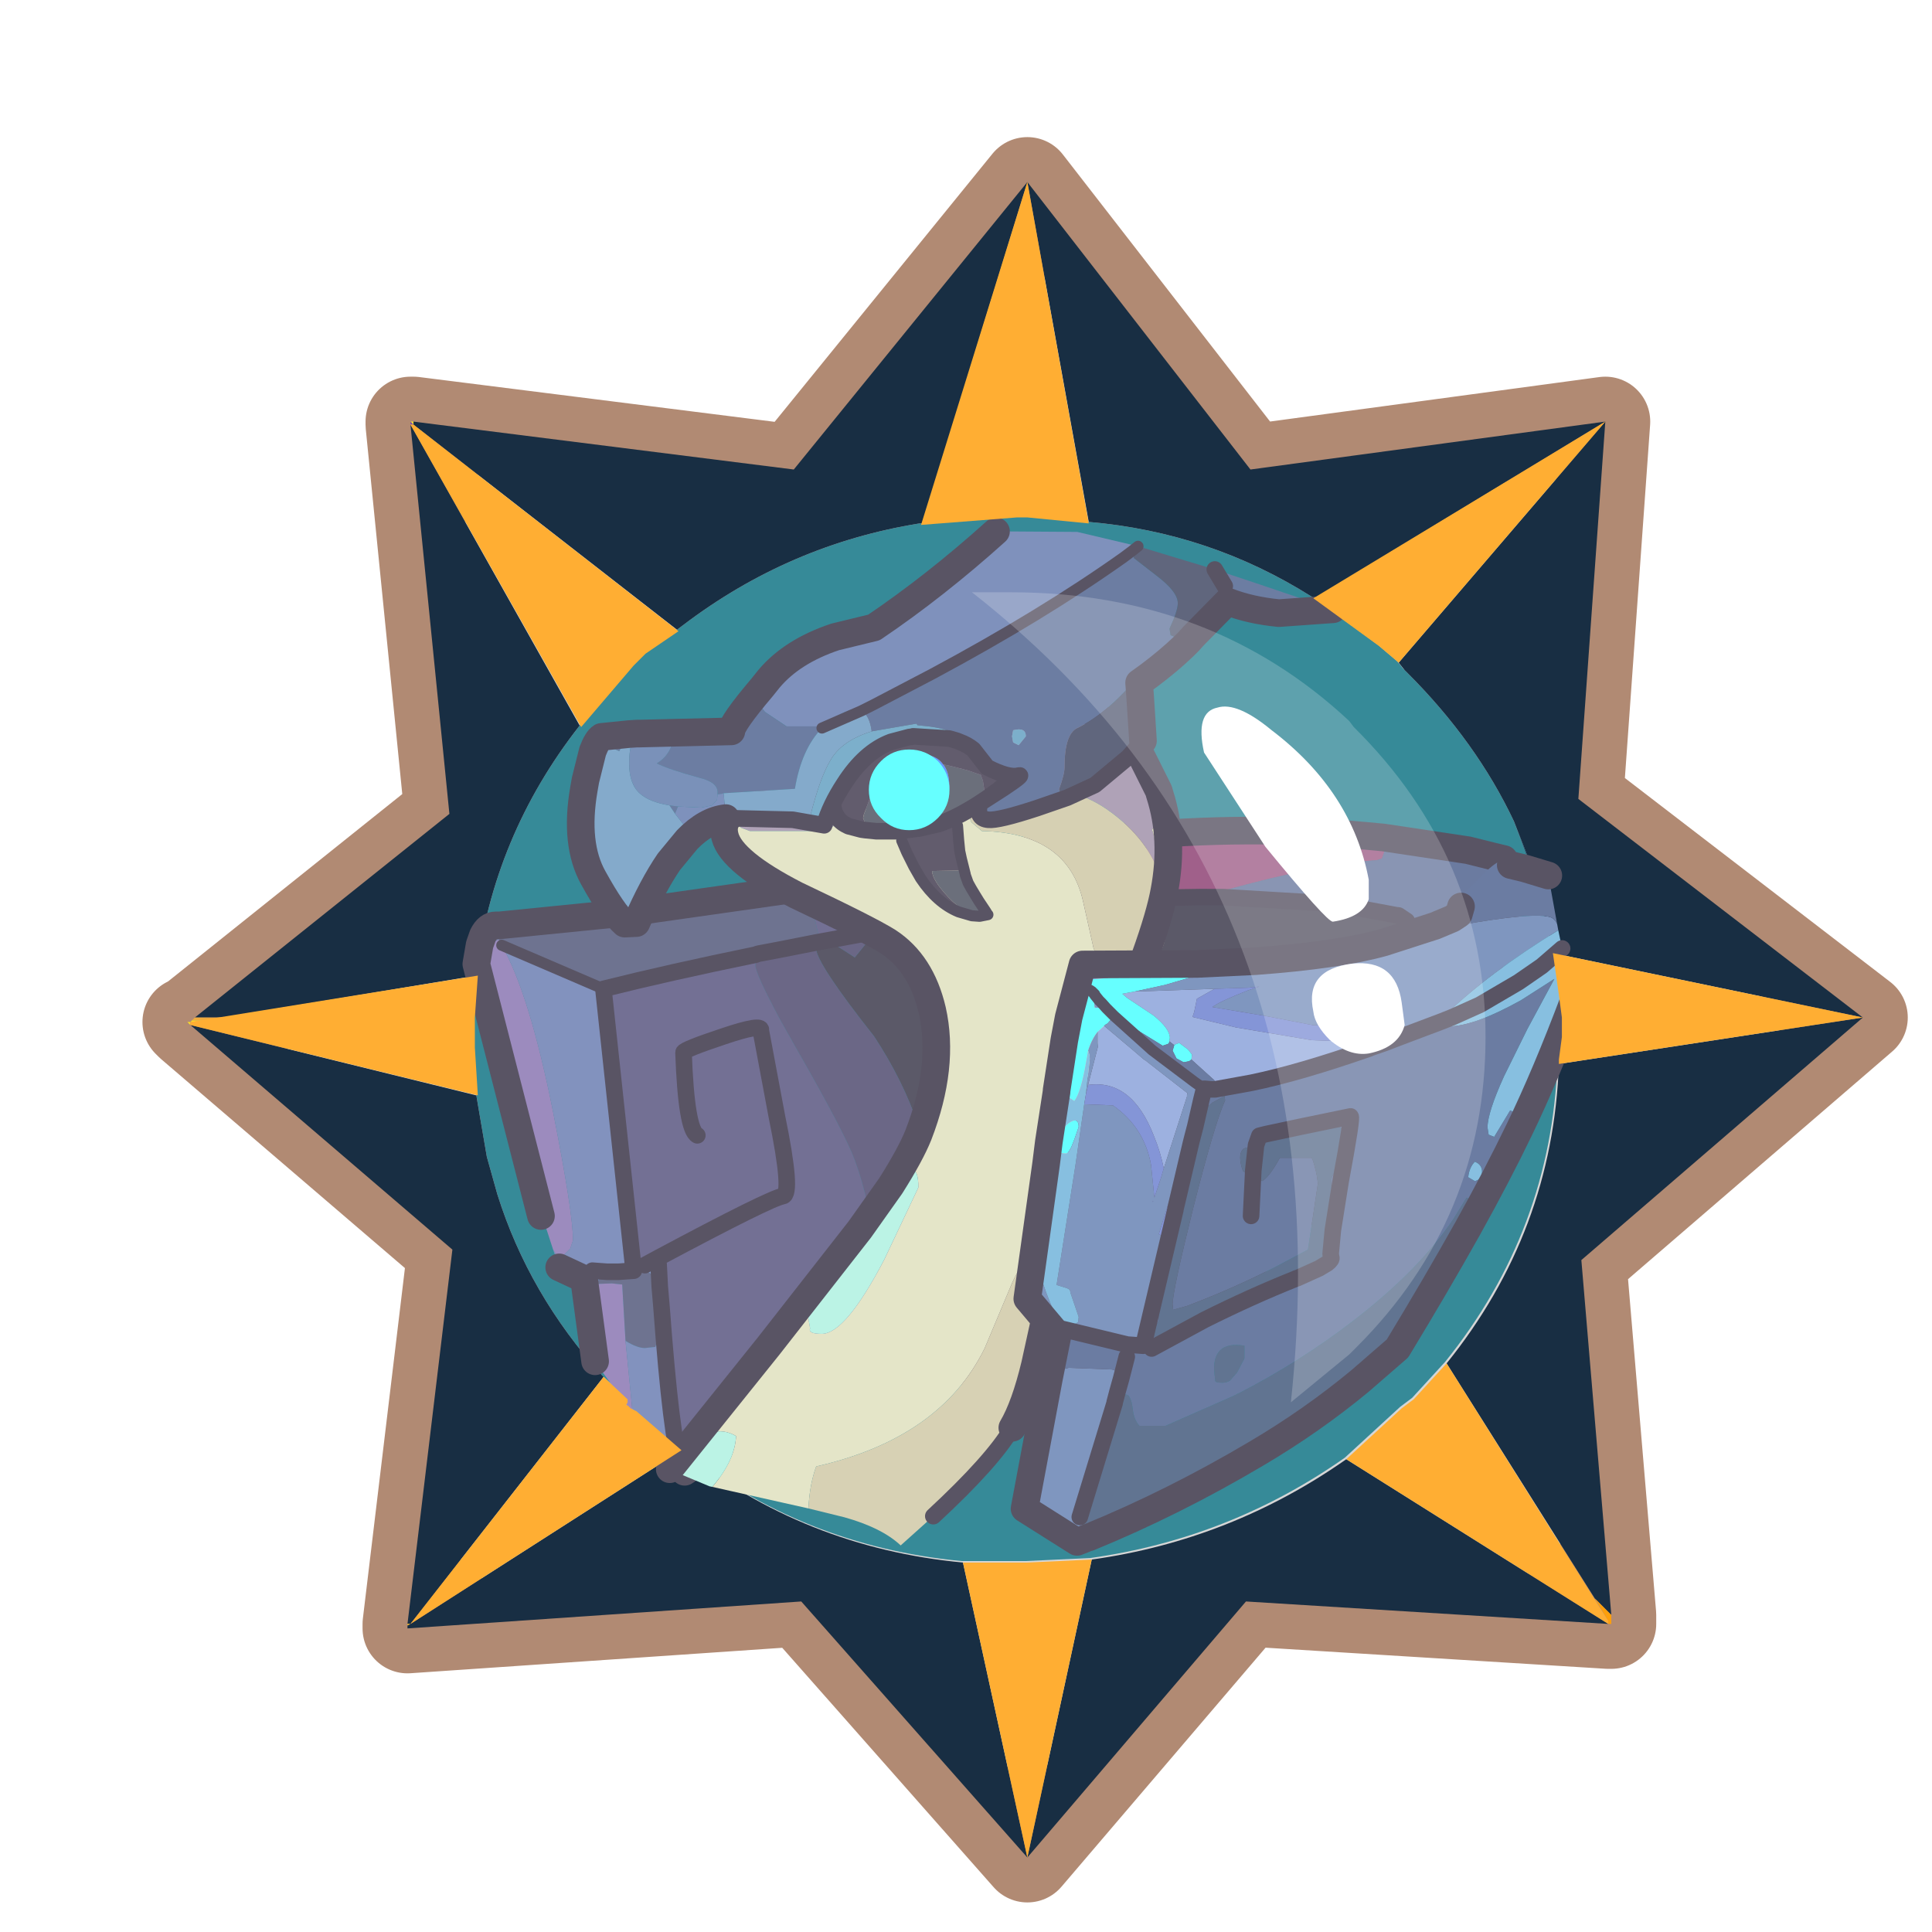 <?xml version="1.0" encoding="UTF-8" standalone="no"?>
<svg xmlns:ffdec="https://www.free-decompiler.com/flash" xmlns:xlink="http://www.w3.org/1999/xlink" ffdec:objectType="frame" height="30.0px" width="30.0px" xmlns="http://www.w3.org/2000/svg">
  <g transform="matrix(1.0, 0.0, 0.0, 1.0, 0.0, 0.0)">
    <use ffdec:characterId="1" height="30.0" transform="matrix(1.0, 0.0, 0.0, 1.0, 0.0, 0.0)" width="30.0" xlink:href="#shape0"/>
    <use ffdec:characterId="16" height="58.95" transform="matrix(0.465, 0.0, 0.0, 0.465, 2.212, 2.129)" width="58.95" xlink:href="#sprite0"/>
  </g>
  <defs>
    <g id="shape0" transform="matrix(1.0, 0.0, 0.0, 1.0, 0.0, 0.0)">
      <path d="M30.0 30.0 L0.0 30.0 0.0 0.0 30.0 0.0 30.0 30.0" fill="#33cc66" fill-opacity="0.0" fill-rule="evenodd" stroke="none"/>
    </g>
    <g id="sprite0" transform="matrix(1.0, 0.0, 0.0, 1.0, -1.1, 3.7)">
      <use ffdec:characterId="2" height="58.95" transform="matrix(1.0, 0.0, 0.0, 1.0, 1.1, -3.7)" width="58.95" xlink:href="#shape1"/>
      <use ffdec:characterId="4" height="60.55" transform="matrix(-0.369, 0.0, 0.0, 0.369, 47.212, 18.988)" width="96.0" xlink:href="#sprite1"/>
      <use ffdec:characterId="6" height="80.6" transform="matrix(-0.369, 0.0, 0.0, 0.369, 35.812, 13.588)" width="47.6" xlink:href="#sprite2"/>
      <use ffdec:characterId="8" height="18.65" transform="matrix(-0.369, 0.0, 0.0, 0.369, 30.477, 15.623)" width="17.85" xlink:href="#sprite3"/>
      <use ffdec:characterId="10" height="38.35" transform="matrix(-0.369, 0.0, 0.0, 0.369, 41.319, 9.004)" width="70.6" xlink:href="#sprite4"/>
      <use ffdec:characterId="12" height="63.75" transform="matrix(-0.369, 0.0, 0.0, 0.369, 49.375, 20.147)" width="52.25" xlink:href="#sprite5"/>
      <filter id="filter0">
        <feColorMatrix in="SourceGraphic" result="filterResult0" type="matrix" values="0 0 0 0 0.2,0 0 0 0 1.0,0 0 0 0 1.0,0 0 0 1 0"/>
        <feConvolveMatrix divisor="25.0" in="filterResult0" kernelMatrix="1 1 1 1 1 1 1 1 1 1 1 1 1 1 1 1 1 1 1 1 1 1 1 1 1" order="5 5" result="filterResult1"/>
        <feComposite in="SourceGraphic" in2="filterResult1" operator="over" result="filterResult2"/>
        <feConvolveMatrix divisor="25.0" in="filterResult2" kernelMatrix="1 1 1 1 1 1 1 1 1 1 1 1 1 1 1 1 1 1 1 1 1 1 1 1 1" order="5 5" result="filterResult3"/>
      </filter>
      <use ffdec:characterId="14" filter="url(#filter0)" height="7.3" transform="matrix(-0.369, 0.0, 0.0, 0.369, 28.05, 16.75)" width="7.3" xlink:href="#sprite6"/>
      <use ffdec:characterId="15" height="55.95" transform="matrix(1.0, 0.0, 0.0, 1.0, 2.7, -2.2)" width="55.85" xlink:href="#shape8"/>
    </g>
    <g id="shape1" transform="matrix(1.0, 0.0, 0.0, 1.0, -1.1, 3.7)">
      <path d="M49.95 5.8 L49.05 18.4 58.55 25.7 49.15 33.8 50.15 45.65 50.15 45.95 50.05 45.95 37.95 45.2 30.65 53.75 23.1 45.2 9.95 46.1 9.95 45.95 11.45 33.45 2.7 25.95 2.6 25.85 2.7 25.85 2.85 25.7 11.35 18.9 10.05 5.9 10.05 5.8 10.15 5.8 22.85 7.4 30.65 -2.2 38.1 7.4 49.95 5.8" fill="#d6d6d6" fill-rule="evenodd" stroke="none"/>
      <path d="M49.95 5.8 L38.1 7.4 30.65 -2.2 22.85 7.4 10.15 5.8 10.05 5.8 10.05 5.9 11.35 18.9 2.85 25.7 2.7 25.85 2.6 25.85 2.7 25.95 11.45 33.45 9.95 45.95 9.95 46.1 23.1 45.2 30.65 53.75 37.95 45.2 50.05 45.95 50.15 45.95 50.15 45.65 49.15 33.8 58.55 25.7 49.05 18.4 49.95 5.8 Z" fill="none" stroke="#b18a73" stroke-linecap="round" stroke-linejoin="round" stroke-width="3.0"/>
      <path d="M43.25 14.1 L43.35 14.2 Q45.65 16.5 46.9 19.15 L47.8 21.6 48.15 23.5 48.35 24.9 48.45 25.65 48.45 25.75 48.45 26.1 48.45 26.3 48.35 27.05 48.35 27.2 Q48.15 32.8 44.6 37.2 L43.5 38.4 43.1 38.7 41.25 40.4 Q37.4 43.1 32.75 43.75 L30.6 43.85 30.25 43.85 28.45 43.85 Q23.15 43.35 19.05 40.1 L17.55 38.8 17.35 38.7 17.3 38.6 17.25 38.6 17.25 38.4 16.5 37.7 16.45 37.65 Q14.0 34.95 12.95 31.6 L12.6 30.35 12.3 28.6 12.25 28.3 12.25 28.25 12.15 26.65 12.15 26.3 12.15 25.8 12.15 25.65 12.25 24.3 12.25 24.25 Q12.8 19.65 15.7 15.95 L16.1 15.45 17.45 13.9 17.85 13.5 18.95 12.75 19.15 12.6 Q22.7 9.9 27.05 9.2 L27.15 9.2 28.25 9.05 30.25 8.95 30.6 8.95 32.65 9.15 32.7 9.15 Q36.75 9.5 40.15 11.65 L40.25 11.7 42.35 13.25 43.0 13.8 43.2 14.05 43.25 14.1" fill="#368a98" fill-rule="evenodd" stroke="none"/>
      <path d="M46.9 19.15 Q45.65 16.5 43.35 14.2 L43.25 14.1 43.05 13.85 49.95 5.8 49.05 18.4 58.55 25.7 48.2 23.55 47.6 20.95 46.9 19.15 M40.25 11.7 L40.15 11.65 Q36.75 9.5 32.7 9.15 L30.65 -2.2 27.15 9.2 27.05 9.2 Q22.7 9.9 19.15 12.6 L18.95 12.75 10.15 5.9 10.15 5.8 22.85 7.4 30.65 -2.2 38.1 7.4 49.95 5.8 40.25 11.7 M15.7 15.95 Q12.8 19.65 12.25 24.25 L12.25 24.3 3.8 25.7 2.85 25.7 11.35 18.9 10.05 5.9 15.7 15.95 M12.25 28.3 L12.3 28.6 12.6 30.35 12.95 31.6 Q14.0 34.95 16.45 37.65 L16.5 37.7 10.05 45.95 9.95 45.95 11.45 33.45 2.7 25.95 12.25 28.3 M50.15 45.65 L49.6 45.1 44.65 37.25 Q48.2 32.85 48.4 27.25 L58.55 25.7 49.15 33.8 50.15 45.65 M41.3 40.45 L50.05 45.95 37.95 45.2 30.65 53.75 32.8 43.8 Q37.45 43.15 41.3 40.45 M10.05 45.95 L19.1 40.15 Q23.2 43.4 28.5 43.9 L30.65 53.75 23.1 45.2 9.95 46.1 9.95 46.0 10.05 45.95" fill="#182e43" fill-rule="evenodd" stroke="none"/>
      <path d="M16.1 15.45 L15.7 15.95 16.1 15.45 M47.8 21.6 L46.9 19.15 47.6 20.95 47.8 21.6" fill="#004464" fill-rule="evenodd" stroke="none"/>
      <path d="M50.15 45.65 L50.15 45.95 50.05 45.95 50.05 45.85 49.6 45.1 50.15 45.65" fill="url(#gradient0)" fill-rule="evenodd" stroke="none"/>
      <path d="M10.15 5.8 L10.15 5.9 10.05 5.8 10.15 5.8" fill="url(#gradient1)" fill-rule="evenodd" stroke="none"/>
      <path d="M10.05 5.9 L10.05 5.8 10.15 5.9 10.05 5.9" fill="url(#gradient2)" fill-rule="evenodd" stroke="none"/>
      <path d="M2.75 25.8 L2.85 25.7 3.8 25.7 3.25 25.8 2.75 25.8" fill="url(#gradient3)" fill-rule="evenodd" stroke="none"/>
      <path d="M2.75 25.8 L3.25 25.8 2.7 25.85 2.75 25.8 M2.7 25.85 L2.7 25.95 2.6 25.85 2.7 25.85 M9.95 45.95 L10.05 45.95 9.95 46.0 9.95 45.95" fill="url(#gradient4)" fill-rule="evenodd" stroke="none"/>
      <path d="M17.3 38.6 L17.3 38.65 17.25 38.65 17.3 38.6" fill="url(#gradient5)" fill-rule="evenodd" stroke="none"/>
    </g>
    <linearGradient gradientTransform="matrix(-0.012, 0.0, 0.0, 0.009, 40.45, 46.2)" gradientUnits="userSpaceOnUse" id="gradient0" spreadMethod="pad" x1="-819.2" x2="819.2">
      <stop offset="0.0" stop-color="#fd9e0c"/>
      <stop offset="1.0" stop-color="#fddd27"/>
    </linearGradient>
    <linearGradient gradientTransform="matrix(-0.013, 0.0, 0.0, 0.01, 20.3, 5.75)" gradientUnits="userSpaceOnUse" id="gradient1" spreadMethod="pad" x1="-819.2" x2="819.2">
      <stop offset="0.0" stop-color="#fd9b0b"/>
      <stop offset="1.0" stop-color="#fde42b"/>
    </linearGradient>
    <linearGradient gradientTransform="matrix(-0.009, 0.0, 0.0, 0.012, 10.4, 15.6)" gradientUnits="userSpaceOnUse" id="gradient2" spreadMethod="pad" x1="-819.2" x2="819.2">
      <stop offset="0.0" stop-color="#5f2288"/>
      <stop offset="1.0" stop-color="#a276cd"/>
    </linearGradient>
    <linearGradient gradientTransform="matrix(-0.009, 0.0, 0.0, 0.012, 9.95, 35.75)" gradientUnits="userSpaceOnUse" id="gradient3" spreadMethod="pad" x1="-819.2" x2="819.2">
      <stop offset="0.0" stop-color="#8d010c"/>
      <stop offset="1.0" stop-color="#f2b03f"/>
    </linearGradient>
    <linearGradient gradientTransform="matrix(-0.009, 0.0, 0.0, 0.012, 9.95, 35.75)" gradientUnits="userSpaceOnUse" id="gradient4" spreadMethod="pad" x1="-819.2" x2="819.2">
      <stop offset="0.0" stop-color="#fd9e0c"/>
      <stop offset="1.0" stop-color="#fddd27"/>
    </linearGradient>
    <linearGradient gradientTransform="matrix(-0.013, 0.0, 0.0, 0.009, 20.3, 46.1)" gradientUnits="userSpaceOnUse" id="gradient5" spreadMethod="pad" x1="-819.2" x2="819.2">
      <stop offset="0.0" stop-color="#65298e"/>
      <stop offset="1.0" stop-color="#9a6cc5"/>
    </linearGradient>
    <g id="sprite1" transform="matrix(1.0, 0.0, 0.0, 1.0, 1.25, 1.25)">
      <use ffdec:characterId="3" height="60.55" transform="matrix(1.0, 0.0, 0.0, 1.0, -1.25, -1.25)" width="96.0" xlink:href="#shape2"/>
    </g>
    <g id="shape2" transform="matrix(1.0, 0.0, 0.0, 1.0, 1.25, 1.25)">
      <path d="M63.55 5.15 L79.4 7.4 91.4 8.6 91.75 8.6 Q92.45 8.6 92.9 9.5 L93.2 10.35 93.5 12.1 92.75 11.55 92.5 10.5 91.5 9.85 91.2 10.4 82.0 14.35 Q76.0 12.85 68.2 11.25 L68.1 11.2 68.0 11.1 67.9 11.15 66.05 10.8 62.75 10.15 62.65 9.8 62.5 9.6 63.55 5.15 M82.6 41.05 L81.25 41.0 80.3 41.1 80.0 46.2 Q78.95 46.85 78.25 46.85 L77.3 46.75 77.25 46.6 76.85 46.35 76.75 45.45 Q76.75 45.05 77.1 44.65 L76.75 43.85 76.75 43.05 76.9 41.3 76.75 43.05 76.75 42.2 Q76.75 41.7 76.9 41.3 77.3 39.8 79.3 39.65 L79.25 39.85 80.65 39.95 81.65 39.95 80.65 39.95 79.25 39.85 79.3 39.65 79.75 39.6 81.65 39.95 Q82.35 40.3 82.6 41.05 M83.2 43.35 L83.25 43.45 83.2 43.5 83.2 43.35" fill="#6e7390" fill-rule="evenodd" stroke="none"/>
      <path d="M93.5 12.1 L91.55 19.7 Q92.75 13.6 92.75 11.7 L92.75 11.55 93.5 12.1 M86.55 37.95 L86.0 39.55 83.75 40.6 82.75 48.05 82.5 48.45 83.2 43.5 83.25 43.45 83.2 43.35 83.25 41.95 83.15 41.15 83.0 41.1 82.6 41.05 Q82.35 40.3 81.65 39.95 L83.0 39.85 81.65 39.95 79.75 39.6 79.3 39.65 79.3 39.5 79.3 39.65 Q77.3 39.8 76.9 41.3 L77.0 39.35 77.05 38.7 78.25 39.35 79.3 39.5 82.0 14.35 91.2 10.4 Q88.7 14.75 86.55 25.5 84.75 34.6 84.75 37.1 L85.0 37.85 86.0 38.85 86.55 37.95 M79.35 52.8 L76.65 55.85 74.65 58.05 74.5 57.95 75.0 57.35 Q75.85 55.2 76.75 43.05 L76.75 43.85 77.1 44.65 Q76.75 45.05 76.75 45.45 L76.85 46.35 77.25 46.6 77.3 46.75 78.25 46.85 Q78.95 46.85 80.0 46.2 L79.75 48.7 79.35 52.8" fill="#8292be" fill-rule="evenodd" stroke="none"/>
      <path d="M91.55 19.7 L90.65 24.15 Q89.25 30.45 88.05 34.25 L87.65 34.9 87.15 36.1 86.55 37.95 86.0 38.85 85.0 37.85 84.75 37.1 Q84.75 34.6 86.55 25.5 88.7 14.75 91.2 10.4 L91.5 9.85 92.5 10.5 92.75 11.55 92.75 11.7 Q92.75 13.6 91.55 19.7 L87.65 34.9 91.55 19.7 M82.5 48.45 L79.35 52.8 79.75 48.7 80.0 46.2 80.3 41.1 81.25 41.0 82.6 41.05 83.0 41.1 83.15 41.15 83.25 41.95 83.2 43.35 83.2 43.5 82.5 48.45" fill="#9c8bbe" fill-rule="evenodd" stroke="none"/>
      <path d="M53.85 49.3 L53.25 49.35 52.25 49.1 44.7 48.55 Q36.1 48.2 35.0 49.1 34.4 49.6 28.25 44.1 21.7 38.2 15.3 31.0 -1.65 11.85 0.2 3.6 L0.5 2.6 1.55 2.35 1.85 3.6 1.6 3.9 Q1.6 4.6 4.0 6.3 6.75 8.2 9.1 8.2 L9.3 8.2 9.9 8.0 10.05 7.7 10.1 7.45 10.15 7.7 15.8 6.65 25.85 6.05 Q30.0 6.0 34.6 6.25 L36.25 6.35 Q44.35 6.9 55.8 8.9 L57.35 9.15 59.25 11.5 61.65 9.95 62.75 10.15 62.75 10.7 Q62.75 12.0 57.5 18.65 52.25 26.65 52.25 34.35 52.25 39.75 52.4 41.25 52.85 45.45 54.75 48.15 L54.4 48.9 53.85 49.3 52.25 49.1 53.85 49.3 M35.3 0.6 L45.75 2.1 58.2 4.3 58.0 5.3 56.7 5.25 Q54.75 5.3 54.75 6.45 54.75 7.25 55.1 7.55 L56.0 7.85 57.45 7.95 57.55 7.95 57.35 9.15 55.8 8.9 Q44.35 6.9 36.25 6.35 L34.6 6.25 34.6 5.95 35.1 5.9 35.25 5.7 35.35 5.35 Q35.15 4.7 34.35 4.35 L33.35 3.6 Q34.05 2.7 34.85 2.35 L35.35 1.85 35.25 1.1 35.3 0.6 M62.5 9.6 L62.65 9.8 62.75 10.15 61.65 9.95 Q62.1 9.7 62.5 9.6 M10.05 7.7 L10.15 7.7 10.05 7.7" fill="#5b5968" fill-rule="evenodd" stroke="none"/>
      <path d="M56.35 49.6 L53.85 49.3 54.4 48.9 54.75 48.15 Q52.85 45.45 52.4 41.25 52.25 39.75 52.25 34.35 52.25 26.65 57.5 18.65 62.75 12.0 62.75 10.7 L62.75 10.15 66.05 10.8 67.9 11.15 68.0 11.1 68.1 11.2 68.15 11.3 68.25 12.2 Q68.25 12.95 66.0 17.15 L64.45 19.9 Q60.1 27.5 59.25 29.85 57.85 33.65 57.4 38.35 57.0 43.1 57.75 47.1 L57.5 48.0 Q57.3 48.35 56.5 48.35 L56.35 49.6 M57.35 9.15 L61.65 9.95 59.25 11.5 57.35 9.15 M68.1 11.2 L67.9 11.15 68.1 11.2" fill="#6b6786" fill-rule="evenodd" stroke="none"/>
      <path d="M74.5 57.95 L70.45 54.9 Q64.65 51.05 59.5 50.1 L56.35 49.6 56.5 48.35 Q57.3 48.35 57.5 48.0 L57.75 47.1 Q57.0 43.1 57.4 38.35 57.85 33.65 59.25 29.85 60.1 27.5 64.45 19.9 L66.0 17.15 Q68.25 12.95 68.25 12.2 L68.15 11.3 68.1 11.2 68.2 11.25 Q76.0 12.85 82.0 14.35 L79.3 39.5 78.25 39.35 77.05 38.7 Q66.95 33.3 65.75 33.1 64.85 32.95 66.3 25.9 L67.75 18.15 66.3 25.9 Q64.85 32.95 65.75 33.1 66.95 33.3 77.05 38.7 L77.0 39.35 76.9 41.3 Q76.75 41.7 76.75 42.2 L76.75 43.05 Q75.85 55.2 75.0 57.35 L74.5 57.95 M58.2 4.3 L58.25 4.3 63.55 5.15 62.5 9.6 Q62.1 9.7 61.65 9.95 L57.35 9.15 57.55 7.95 57.45 7.95 56.0 7.85 55.1 7.55 Q54.75 7.25 54.75 6.45 54.75 5.3 56.7 5.25 L58.0 5.3 58.2 4.3 M71.15 18.65 Q67.6 17.45 67.75 18.1 L67.75 18.15 71.15 18.65 Q74.75 19.85 74.75 20.1 74.5 27.1 73.5 27.6 74.5 27.1 74.75 20.1 74.75 19.85 71.15 18.65" fill="#737094" fill-rule="evenodd" stroke="none"/>
      <path d="M1.55 2.35 L3.75 1.8 11.4 0.65 13.0 0.5 13.1 1.55 11.5 1.5 11.35 1.65 11.35 2.0 11.55 2.55 12.0 2.7 Q17.2 3.05 25.85 5.45 L25.85 6.05 15.8 6.65 10.15 7.7 10.1 7.45 10.05 7.7 9.9 8.0 9.3 8.2 9.1 8.2 Q6.75 8.2 4.0 6.3 1.6 4.6 1.6 3.9 L1.85 3.6 1.55 2.35 M34.95 0.6 L35.3 0.6 35.25 1.1 35.35 1.85 34.85 2.35 34.95 0.6 M10.05 7.7 L9.3 8.2 10.05 7.7" fill="#6b7ba0" fill-rule="evenodd" stroke="none"/>
      <path d="M13.0 0.5 Q23.75 -0.5 34.95 0.6 L34.85 2.35 Q34.05 2.7 33.35 3.6 L34.35 4.35 Q35.15 4.7 35.35 5.35 L35.25 5.7 35.1 5.9 34.6 5.95 34.6 6.25 Q30.0 6.0 25.85 6.05 L25.85 5.45 Q17.2 3.05 12.0 2.7 L11.55 2.55 11.35 2.0 11.35 1.65 11.5 1.5 13.1 1.55 13.0 0.5" fill="#a0608a" fill-rule="evenodd" stroke="none"/>
      <path d="M63.55 5.15 L79.4 7.4 91.4 8.6 91.75 8.6 Q92.45 8.6 92.9 9.5 L93.2 10.35 93.5 12.1 91.55 19.7 87.65 34.9 M86.0 39.55 L83.75 40.6 82.75 48.05 M74.65 58.05 L74.5 57.95 70.45 54.9 Q64.65 51.05 59.5 50.1 L56.35 49.6 53.85 49.3 52.25 49.1 44.7 48.55 Q36.1 48.2 35.0 49.1 34.4 49.6 28.25 44.1 21.7 38.2 15.3 31.0 -1.65 11.85 0.2 3.6 L0.5 2.6 1.55 2.35 3.75 1.8 11.4 0.65 13.0 0.5 Q23.75 -0.5 34.95 0.6 L35.3 0.6 45.75 2.1 58.2 4.3 58.25 4.3 63.55 5.15" fill="none" stroke="#595464" stroke-linecap="round" stroke-linejoin="round" stroke-width="2.5"/>
      <path d="M82.0 14.35 L91.2 10.4" fill="none" stroke="#595464" stroke-linecap="round" stroke-linejoin="round" stroke-width="1.0"/>
      <path d="M62.75 10.15 L66.05 10.8 67.9 11.15 68.1 11.2 68.2 11.25 Q76.0 12.85 82.0 14.35 L79.3 39.5 79.3 39.65 79.25 39.85 80.65 39.95 81.65 39.95 83.0 39.85 M76.9 41.3 L76.75 43.05 Q75.85 55.2 75.0 57.35 M61.65 9.95 L62.75 10.15 M61.65 9.95 L57.35 9.15 55.8 8.9 Q44.35 6.9 36.25 6.35 L34.6 6.25 Q30.0 6.0 25.85 6.05 L15.8 6.65 10.15 7.7 10.05 7.7 9.3 8.2 M67.75 18.15 L67.75 18.1 Q67.6 17.45 71.15 18.65 74.75 19.85 74.75 20.1 74.5 27.1 73.5 27.6 M67.75 18.15 L66.3 25.9 Q64.85 32.95 65.75 33.1 66.95 33.3 77.05 38.7 L78.25 39.35 M76.9 41.3 L77.0 39.35 77.05 38.7" fill="none" stroke="#595464" stroke-linecap="round" stroke-linejoin="round" stroke-width="1.5"/>
    </g>
    <g id="sprite2" transform="matrix(1.0, 0.0, 0.0, 1.0, 1.25, 1.25)">
      <use ffdec:characterId="5" height="80.6" transform="matrix(1.0, 0.0, 0.0, 1.0, -1.25, -1.25)" width="47.6" xlink:href="#shape3"/>
    </g>
    <g id="shape3" transform="matrix(1.0, 0.0, 0.0, 1.0, 1.25, 1.25)">
      <path d="M32.65 11.75 L32.85 12.2 36.85 12.3 39.1 12.95 36.85 12.3 32.85 12.2 32.65 11.75 37.85 12.2 38.7 12.4 Q39.0 12.5 39.1 12.95 L39.1 13.3 Q39.1 14.1 38.65 14.4 L37.85 14.7 30.85 14.7 Q29.75 13.7 27.6 12.8 23.4 10.95 17.85 10.95 L13.95 11.35 Q9.15 10.0 5.1 13.05 2.35 15.1 1.1 17.8 1.1 15.45 1.45 14.6 L1.2 14.15 1.1 13.05 Q1.1 11.75 1.3 11.5 L0.75 11.4 0.85 11.05 2.55 7.65 Q15.1 -4.5 25.2 2.65 30.1 6.05 32.65 11.75" fill="#afa2b7" fill-rule="evenodd" stroke="none"/>
      <path d="M0.75 11.4 L1.3 11.5 Q1.1 11.75 1.1 13.05 L1.2 14.15 1.45 14.6 Q1.1 15.45 1.1 17.8 0.6 18.9 0.35 20.15 -0.55 15.45 0.75 11.4 M13.95 11.35 L17.85 10.95 Q23.4 10.95 27.6 12.8 29.75 13.7 30.85 14.7 L37.85 14.7 38.65 14.4 Q39.1 14.1 39.1 13.3 L39.1 12.95 Q40.5 13.7 40.1 15.2 39.5 17.5 33.65 20.5 27.1 23.6 25.35 24.7 22.35 26.65 21.35 30.9 20.2 36.0 22.6 42.2 23.3 43.95 25.1 46.8 22.6 43.7 22.6 46.95 L25.7 53.5 Q29.2 60.2 31.35 60.2 32.6 60.2 32.4 59.7 L32.6 58.55 27.9 50.75 36.15 61.3 45.1 72.45 44.85 72.6 43.7 71.0 Q41.4 68.1 39.1 69.45 39.2 71.65 41.25 74.05 L32.55 76.0 Q32.45 73.85 31.85 72.2 20.6 69.65 16.6 61.5 L14.1 55.55 Q12.7 52.55 10.6 51.5 L10.6 53.75 10.05 53.9 8.35 46.2 Q6.1 36.2 3.55 29.85 L2.45 27.05 3.85 27.2 Q6.0 27.2 6.75 25.3 L7.7 21.05 Q9.1 14.85 16.85 14.7 L17.8 13.9 18.1 13.2 Q15.95 11.85 13.95 11.35" fill="#e4e5c8" fill-rule="evenodd" stroke="none"/>
      <path d="M1.1 17.8 Q2.35 15.1 5.1 13.05 9.15 10.0 13.95 11.35 15.95 11.85 18.1 13.2 L17.8 13.9 16.85 14.7 Q9.1 14.85 7.7 21.05 L6.75 25.3 Q6.0 27.2 3.85 27.2 L2.45 27.05 Q1.15 26.65 0.6 25.45 0.1 24.45 0.1 22.55 0.1 21.3 0.35 20.15 L0.45 20.65 Q0.95 23.0 2.45 27.05 0.95 23.0 0.45 20.65 L0.35 20.15 Q0.6 18.9 1.1 17.8" fill="#d6d0b3" fill-rule="evenodd" stroke="none"/>
      <path d="M25.1 46.8 L26.8 49.1 27.9 50.75 32.6 58.55 32.4 59.7 Q32.6 60.2 31.35 60.2 29.2 60.2 25.7 53.5 L22.6 46.95 Q22.6 43.7 25.1 46.8 L27.9 50.75 25.1 46.8 M44.85 72.6 L41.5 74.0 41.25 74.05 Q39.2 71.65 39.1 69.45 41.4 68.1 43.7 71.0 L44.85 72.6" fill="#bbf3e5" fill-rule="evenodd" stroke="none"/>
      <path d="M32.55 76.0 L29.3 76.8 Q25.9 77.75 24.2 79.35 L24.15 79.3 21.25 76.7 Q15.85 71.7 14.1 68.7 12.95 66.75 12.05 63.0 L10.05 53.9 10.6 53.75 10.6 51.5 Q12.7 52.55 14.1 55.55 L16.6 61.5 Q20.6 69.65 31.85 72.2 32.45 73.85 32.55 76.0" fill="#d7d1b4" fill-rule="evenodd" stroke="none"/>
      <path d="M39.1 12.95 L36.85 12.3 32.85 12.2 32.65 11.75 Q30.1 6.05 25.2 2.65 15.1 -4.5 2.55 7.65 L0.85 11.05 0.75 11.4 Q-0.55 15.45 0.35 20.15 L0.45 20.65 Q0.95 23.0 2.45 27.05 L3.55 29.85 Q6.1 36.2 8.35 46.2 L10.05 53.9 12.05 63.0 Q12.95 66.75 14.1 68.7 M39.1 12.95 Q40.5 13.7 40.1 15.2 39.5 17.5 33.65 20.5 27.1 23.6 25.35 24.7 22.35 26.65 21.35 30.9 20.2 36.0 22.6 42.2 23.3 43.95 25.1 46.8 L27.9 50.75 36.15 61.3 45.1 72.45" fill="none" stroke="#595464" stroke-linecap="round" stroke-linejoin="round" stroke-width="2.5"/>
      <path d="M21.25 76.7 Q15.85 71.7 14.1 68.7" fill="none" stroke="#595464" stroke-linecap="round" stroke-linejoin="round" stroke-width="1.5"/>
    </g>
    <g id="sprite3" transform="matrix(1.0, 0.0, 0.0, 1.0, 0.75, 0.75)">
      <use ffdec:characterId="7" height="18.65" transform="matrix(1.0, 0.0, 0.0, 1.0, -0.75, -0.75)" width="17.85" xlink:href="#shape4"/>
    </g>
    <g id="shape4" transform="matrix(1.0, 0.0, 0.0, 1.0, 0.75, 0.75)">
      <path d="M6.4 3.65 Q5.85 4.35 5.85 5.6 5.85 6.4 6.3 7.15 7.0 8.5 8.7 8.5 10.2 8.5 11.0 7.35 11.55 6.5 11.55 5.6 L11.55 5.2 11.8 5.4 12.65 6.0 12.95 6.5 13.6 8.25 13.6 8.35 13.65 8.5 13.6 8.6 13.4 9.25 13.45 9.6 12.45 9.7 10.55 9.7 8.55 9.45 7.45 9.15 6.8 9.05 Q4.9 8.4 2.4 6.7 2.7 6.45 2.7 5.8 L2.8 5.15 3.0 4.6 4.15 4.2 5.5 3.85 6.4 3.65 M15.05 9.2 L15.95 7.7 15.8 7.25 15.8 6.75 15.55 4.95 14.2 2.7 Q13.7 1.85 11.35 0.85 L10.15 0.4 8.8 0.25 6.75 0.1 9.25 0.0 Q13.05 0.15 15.15 3.7 17.05 6.85 16.0 8.4 15.7 8.9 15.05 9.2 M5.65 0.25 L5.5 0.45 4.75 0.65 4.65 0.6 4.6 0.55 5.65 0.25 M3.25 1.2 L2.55 1.9 2.25 2.3 Q0.8 3.55 0.8 4.25 L0.85 4.45 1.1 4.55 1.05 4.75 1.2 5.25 1.15 5.55 1.2 5.8 0.0 4.9 Q1.7 2.2 3.2 1.2 L3.25 1.2 M1.45 6.0 L1.7 6.0 1.9 6.0 1.8 6.25 1.45 6.0 M2.35 16.75 L3.15 16.05 3.4 15.65 3.55 15.4 3.95 14.05 4.4 13.65 4.85 13.25 7.4 13.3 Q7.4 14.1 5.95 15.65 4.45 17.2 3.6 17.2 L2.55 16.95 3.15 16.05 2.55 16.95 2.35 16.75 M3.55 15.4 L3.85 14.9 4.1 14.45 4.15 14.35 4.4 13.65 4.15 14.35 4.1 14.45 3.85 14.9 3.55 15.4" fill="#6b6f7b" fill-rule="evenodd" stroke="none"/>
      <path d="M11.55 5.2 L11.55 5.6 Q11.55 6.5 11.0 7.35 10.2 8.5 8.7 8.5 7.0 8.5 6.3 7.15 5.85 6.4 5.85 5.6 5.85 4.35 6.4 3.65 7.05 2.7 8.7 2.7 11.35 2.7 11.55 5.2 M10.4 6.8 Q10.8 6.25 10.8 5.5 10.8 3.35 8.65 3.35 6.5 3.35 6.5 5.5 L6.8 6.6 Q7.4 7.65 8.7 7.65 9.85 7.65 10.4 6.8" fill="#6699ff" fill-rule="evenodd" stroke="none"/>
      <path d="M6.4 3.65 L5.5 3.85 4.15 4.2 3.0 4.6 2.8 5.15 2.7 5.8 Q2.7 6.45 2.4 6.7 L1.8 6.25 2.4 6.7 2.15 6.85 Q1.8 6.75 1.8 6.3 L1.8 6.25 1.9 6.0 1.7 6.0 1.45 6.0 1.2 5.8 1.15 5.55 1.2 5.25 1.05 4.75 1.1 4.55 0.85 4.45 0.8 4.25 Q0.8 3.55 2.25 2.3 L2.55 1.9 3.25 1.2 Q3.85 0.8 4.6 0.55 3.85 0.8 3.25 1.2 4.0 0.45 4.4 0.45 L4.6 0.55 4.65 0.6 4.75 0.65 5.5 0.45 5.65 0.25 6.75 0.1 8.8 0.25 10.15 0.4 11.35 0.85 Q13.7 1.85 14.2 2.7 L15.55 4.95 15.8 6.75 15.8 7.25 15.95 7.7 15.05 9.2 14.95 9.25 15.05 9.35 14.85 9.7 13.9 9.7 13.45 9.65 13.45 9.6 13.4 9.25 13.6 8.6 13.65 8.5 13.6 8.35 13.6 8.25 12.95 6.5 12.65 6.0 11.8 5.4 11.55 5.2 Q11.35 2.7 8.7 2.7 7.05 2.7 6.4 3.65 M6.8 9.05 L7.45 9.15 8.55 9.45 Q9.95 9.9 10.15 10.55 L10.15 10.7 Q10.15 11.35 9.7 11.6 L9.4 11.7 9.05 12.9 8.45 13.95 7.65 14.9 Q5.85 16.85 3.8 17.35 L3.1 17.4 3.8 17.35 3.25 17.45 3.1 17.4 2.4 17.2 2.35 17.15 2.25 16.75 2.35 16.75 2.55 16.95 3.6 17.2 Q4.45 17.2 5.95 15.65 7.4 14.1 7.4 13.3 L4.85 13.25 4.4 13.65 4.4 13.6 4.75 12.2 4.75 12.15 Q4.75 11.8 4.9 11.5 L4.75 12.2 4.9 11.5 5.25 10.85 5.15 10.8 5.0 10.5 4.75 9.95 Q4.75 9.45 5.1 9.2 L6.8 9.05 7.25 9.15 8.55 9.45 7.25 9.15 6.8 9.05 M14.95 9.25 L13.8 9.55 13.45 9.6 13.8 9.55 14.95 9.25 M5.1 9.2 L5.0 10.5 5.1 9.2 M10.15 10.55 L9.7 11.6 10.15 10.55 M2.4 17.2 L2.55 16.95 2.4 17.2" fill="#625c6d" fill-rule="evenodd" stroke="none"/>
      <path d="M10.4 6.8 Q9.85 7.65 8.7 7.65 7.4 7.65 6.8 6.6 L6.5 5.5 Q6.5 3.35 8.65 3.35 10.8 3.35 10.8 5.5 10.8 6.25 10.4 6.8" fill="#66ffff" fill-rule="evenodd" stroke="none"/>
      <path d="M2.4 6.7 Q4.9 8.4 6.8 9.05 L7.25 9.15 8.55 9.45 10.55 9.7 12.45 9.7 13.45 9.6 13.8 9.55 14.95 9.25 15.05 9.2 Q15.7 8.9 16.0 8.4 17.05 6.85 15.15 3.7 13.05 0.15 9.25 0.0 L6.75 0.1 5.65 0.25 4.6 0.55 Q3.85 0.8 3.25 1.2 L3.2 1.2 Q1.7 2.2 0.0 4.9 L1.2 5.8 1.45 6.0 1.8 6.25 2.4 6.7" fill="none" stroke="#595464" stroke-linecap="round" stroke-linejoin="round" stroke-width="1.5"/>
      <path d="M9.7 11.6 L9.05 12.9 8.45 13.95 Q6.95 16.2 5.0 17.0 L3.8 17.35 3.1 17.4 2.35 17.25 2.4 17.2 2.55 16.95 3.15 16.05 3.55 15.4 3.85 14.9 4.1 14.45 4.15 14.35 4.4 13.65 4.4 13.6 4.75 12.2 4.9 11.5 5.0 10.5 5.1 9.2 M9.7 11.6 L10.15 10.55" fill="none" stroke="#595464" stroke-linecap="round" stroke-linejoin="round" stroke-width="1.0"/>
    </g>
    <g id="sprite4" transform="matrix(1.0, 0.0, 0.0, 1.0, -6.45, -18.7)">
      <use ffdec:characterId="9" height="38.35" transform="matrix(1.0, 0.0, 0.0, 1.0, 6.45, 18.7)" width="70.6" xlink:href="#shape5"/>
    </g>
    <g id="shape5" transform="matrix(1.0, 0.0, 0.0, 1.0, -6.45, -18.7)">
      <path d="M25.35 21.3 L30.85 20.0 38.2 19.95 Q43.7 24.9 49.25 28.65 L52.75 29.5 Q56.65 30.8 58.75 33.3 L58.6 33.7 Q59.05 33.7 59.3 34.05 L59.55 35.1 Q59.55 35.8 59.1 36.3 L57.15 37.6 54.4 37.6 53.7 37.15 53.55 37.35 52.5 36.6 Q51.15 35.85 50.4 36.2 L49.3 35.65 43.95 32.85 Q34.05 27.55 26.65 22.3 L25.85 21.7 25.35 21.3" fill="#7f91bc" fill-rule="evenodd" stroke="none"/>
      <path d="M58.75 33.3 L59.35 34.05 Q62.15 37.35 62.15 38.05 L68.4 38.2 67.4 38.7 Q67.65 40.2 68.9 40.95 67.8 41.5 65.05 42.25 63.4 42.65 63.4 43.55 L63.4 43.75 63.0 43.7 62.85 43.65 56.4 43.25 Q55.8 39.65 53.95 37.75 L53.55 37.35 53.7 37.15 54.4 37.6 57.15 37.6 59.1 36.3 Q59.55 35.8 59.55 35.1 L59.3 34.05 Q59.05 33.7 58.6 33.7 L58.75 33.3 M71.45 38.3 L73.9 38.55 Q74.3 38.8 74.7 39.85 L75.35 42.45 74.4 42.7 74.4 40.0 73.15 39.45 72.3 39.85 71.45 38.3 M66.15 47.85 Q64.45 46.1 62.65 45.9 L56.6 46.05 53.75 46.55 Q53.2 44.7 51.95 42.8 50.1 39.9 47.7 39.0 L46.0 38.55 48.75 38.7 49.4 39.2 49.45 39.75 50.2 39.95 Q51.6 41.4 52.6 43.5 53.8 46.05 54.4 46.05 54.9 46.05 55.0 45.8 L55.15 45.95 Q59.95 45.45 62.65 45.8 65.35 46.05 65.95 47.15 L66.0 47.3 66.15 47.85 M41.5 39.0 Q40.8 39.25 40.25 39.7 L39.0 41.3 Q37.05 42.3 36.15 42.05 35.6 41.9 37.55 43.2 L39.65 44.55 Q40.05 45.95 38.9 46.05 38.0 46.15 34.5 45.0 L31.75 44.05 31.9 43.8 Q32.3 43.8 32.4 43.6 L32.5 43.3 Q32.0 41.95 32.0 41.3 32.0 38.3 30.85 37.75 27.95 36.35 24.9 32.55 L24.35 33.0 Q22.55 31.65 21.2 30.35 L20.75 29.9 20.35 29.45 21.05 28.75 21.9 29.55 22.4 29.35 22.5 28.75 Q21.75 27.15 21.75 26.45 21.75 25.4 23.75 23.9 L25.75 22.35 25.65 21.95 25.85 21.7 26.65 22.3 Q34.05 27.55 43.95 32.85 L49.3 35.65 50.4 36.2 Q49.65 36.55 49.45 38.05 L45.4 37.35 45.3 37.5 45.25 37.5 Q41.5 37.8 41.5 39.0 M17.25 26.3 Q15.2 27.1 12.6 27.35 L7.7 27.0 14.2 24.8 18.4 23.4 17.5 24.9 17.25 26.3 M67.25 45.5 L67.0 44.9 66.95 44.85 67.75 44.75 67.25 45.5 M36.65 37.95 Q35.5 37.65 35.5 38.5 L36.15 39.3 36.65 39.05 36.75 38.5 36.65 37.95" fill="#6c7da2" fill-rule="evenodd" stroke="none"/>
      <path d="M75.35 42.45 L75.5 43.3 Q76.35 48.25 74.65 51.3 72.85 54.55 71.8 55.45 L70.75 55.4 Q69.3 52.05 67.8 49.85 L66.15 47.85 66.0 47.3 65.95 47.15 67.25 45.5 67.75 44.75 Q69.55 44.45 70.4 43.7 71.4 42.85 71.4 40.95 71.4 39.0 70.7 38.25 L71.45 38.3 72.3 39.85 73.15 39.45 74.4 40.0 74.4 42.7 75.35 42.45 M53.95 37.75 Q55.8 39.65 56.4 43.25 L62.85 43.65 62.65 45.8 Q59.95 45.45 55.15 45.95 L55.0 45.8 55.0 45.7 Q54.15 42.3 53.2 40.7 52.2 38.9 49.45 38.05 49.65 36.55 50.4 36.2 L53.95 37.75 M50.2 39.95 L49.45 39.75 49.4 39.2 50.2 39.95" fill="#84aacb" fill-rule="evenodd" stroke="none"/>
      <path d="M46.0 38.55 L45.9 38.55 45.85 38.55 45.7 38.5 44.95 38.8 44.4 39.0 Q44.05 38.6 43.3 38.7 L42.45 38.7 42.25 38.75 41.75 38.9 41.5 39.0 Q41.5 37.8 45.25 37.5 L45.3 37.5 45.4 37.35 49.45 38.05 Q52.2 38.9 53.2 40.7 54.15 42.3 55.0 45.7 L55.0 45.8 Q54.9 46.05 54.4 46.05 53.8 46.05 52.6 43.5 51.6 41.4 50.2 39.95 L49.4 39.2 48.75 38.7 46.0 38.55 M42.45 38.7 L45.7 38.5 42.45 38.7 M36.65 37.95 L36.75 38.5 36.65 39.05 36.15 39.3 35.5 38.5 Q35.5 37.65 36.65 37.95" fill="#7cafcb" fill-rule="evenodd" stroke="none"/>
      <path d="M70.6 38.15 L71.15 37.95 71.45 38.3 70.7 38.25 70.6 38.15 M67.8 49.85 L66.4 49.1 66.15 47.85 67.8 49.85 M53.55 37.35 L53.95 37.75 50.4 36.2 Q51.15 35.85 52.5 36.6 L53.55 37.35 M62.85 43.65 L63.0 43.7 63.4 43.75 63.45 44.25 63.9 44.75 64.9 44.95 66.95 44.85 67.0 44.9 67.25 45.5 65.95 47.15 Q65.35 46.05 62.65 45.8 L62.85 43.65" fill="#7e91bc" fill-rule="evenodd" stroke="none"/>
      <path d="M68.4 38.2 L70.6 38.15 70.7 38.25 70.45 38.25 68.4 38.2 70.45 38.25 70.7 38.25 Q71.4 39.0 71.4 40.95 71.4 42.85 70.4 43.7 69.55 44.45 67.75 44.75 L66.95 44.85 64.9 44.95 63.9 44.75 63.45 44.25 63.4 43.75 63.4 43.55 Q63.4 42.65 65.05 42.25 67.8 41.5 68.9 40.95 67.65 40.2 67.4 38.7 L68.4 38.2" fill="#7a91b9" fill-rule="evenodd" stroke="none"/>
      <path d="M31.75 44.05 L29.25 42.9 26.25 40.4 24.9 38.9 25.15 35.0 Q24.25 34.0 24.25 33.45 L24.35 33.0 25.25 33.65 25.15 35.0 25.25 33.65 24.35 33.0 24.9 32.55 Q27.95 36.35 30.85 37.75 32.0 38.3 32.0 41.3 32.0 41.95 32.5 43.3 L32.4 43.6 Q32.3 43.8 31.9 43.8 L31.75 44.05 M20.35 29.45 L17.25 26.3 17.5 24.9 18.4 23.4 25.35 21.3 25.85 21.7 25.65 21.95 25.75 22.35 23.75 23.9 Q21.75 25.4 21.75 26.45 21.75 27.15 22.5 28.75 L22.4 29.35 21.9 29.55 21.05 28.75 20.35 29.45" fill="#60667d" fill-rule="evenodd" stroke="none"/>
      <path d="M58.75 33.3 L59.35 34.05 Q62.15 37.35 62.15 38.05 L68.4 38.2 70.45 38.25 70.7 38.25 71.45 38.3 73.9 38.55 Q74.3 38.8 74.7 39.85 L75.35 42.45 75.5 43.3 Q76.35 48.25 74.65 51.3 72.85 54.55 71.8 55.45 L70.75 55.4 Q69.3 52.05 67.8 49.85 L66.15 47.85 Q64.45 46.1 62.65 45.9 M24.9 38.9 L25.15 35.0 25.25 33.65 24.35 33.0 Q22.55 31.65 21.2 30.35 L20.75 29.9 20.35 29.45 17.25 26.3 Q15.2 27.1 12.6 27.35 L7.7 27.0 M38.2 19.95 Q43.7 24.9 49.25 28.65 L52.75 29.5 Q56.65 30.8 58.75 33.3" fill="none" stroke="#595464" stroke-linecap="round" stroke-linejoin="round" stroke-width="2.5"/>
      <path d="M25.85 21.7 L26.65 22.3 Q34.05 27.55 43.95 32.85 L49.3 35.65 50.4 36.2 53.95 37.75 M25.35 21.3 L25.85 21.7" fill="none" stroke="#595464" stroke-linecap="round" stroke-linejoin="round" stroke-width="1.0"/>
      <path d="M62.65 45.9 L56.6 46.05 53.75 46.55 Q53.2 44.7 51.95 42.8 50.1 39.9 47.7 39.0 L46.0 38.55 45.9 38.55 M45.85 38.55 L45.7 38.5 42.45 38.7 42.25 38.75 41.75 38.9 41.5 39.0 Q40.8 39.25 40.25 39.7 L39.0 41.3 Q37.05 42.3 36.15 42.05 35.6 41.9 37.55 43.2 L39.65 44.55 Q40.05 45.95 38.9 46.05 38.0 46.15 34.5 45.0 L31.75 44.05 29.25 42.9 26.25 40.4 24.9 38.9 M17.5 24.9 L18.4 23.4" fill="none" stroke="#595464" stroke-linecap="round" stroke-linejoin="round" stroke-width="1.5"/>
    </g>
    <g id="sprite5" transform="matrix(1.0, 0.0, 0.0, 1.0, -1.15, 0.55)">
      <use ffdec:characterId="11" height="63.75" transform="matrix(1.0, 0.0, 0.0, 1.0, 1.15, -0.55)" width="52.25" xlink:href="#shape6"/>
    </g>
    <g id="shape6" transform="matrix(1.0, 0.0, 0.0, 1.0, -1.15, 0.55)">
      <path d="M42.2 12.15 L43.3 12.35 42.9 12.7 40.5 14.3 Q39.0 15.5 39.0 16.35 L39.05 16.65 38.6 17.0 38.55 16.95 38.15 16.8 37.35 17.4 37.0 17.85 37.05 18.3 35.0 20.15 34.75 20.5 Q34.75 20.8 34.9 21.0 L31.6 20.4 Q27.25 19.5 20.95 17.3 L20.95 16.9 20.8 16.75 26.15 16.55 33.0 15.4 36.95 14.45 36.8 14.0 36.55 12.8 34.95 11.9 42.2 12.15 M46.7 11.65 L46.75 11.55 46.5 11.3 46.3 10.95 45.9 10.8 43.25 10.8 38.15 9.95 Q36.5 9.65 36.5 10.35 L36.5 10.55 31.9 10.45 31.3 10.35 31.3 9.4 36.55 9.65 46.9 9.7 48.15 14.45 48.55 16.55 47.4 14.05 47.3 13.8 47.3 13.7 47.05 12.8 47.25 12.2 47.15 11.45 46.7 11.65 M39.55 28.15 L37.45 21.65 37.45 21.5 37.4 21.35 41.25 18.35 41.35 18.3 42.4 17.4 44.95 15.25 45.5 15.75 45.5 17.1 46.4 20.6 Q42.45 20.05 40.45 25.2 39.85 26.65 39.55 28.15 M36.15 21.95 L36.4 22.05 36.6 21.95 38.5 29.1 38.7 29.85 39.05 31.05 39.0 31.75 38.5 31.85 37.1 25.9 37.0 25.5 36.7 24.35 36.15 21.95" fill="#9db1e0" fill-rule="evenodd" stroke="none"/>
      <path d="M39.05 16.65 L39.0 16.35 Q39.0 15.5 40.5 14.3 L42.9 12.7 43.3 12.35 42.2 12.15 39.45 11.55 36.55 10.7 36.5 10.55 36.5 10.35 Q36.5 9.65 38.15 9.95 L43.25 10.8 46.15 11.05 46.5 11.3 46.75 11.55 46.7 11.65 46.55 11.9 46.45 12.1 47.05 12.8 47.3 13.7 47.3 13.8 47.25 15.45 47.7 17.55 48.2 21.3 48.25 21.55 48.15 21.7 47.65 22.05 Q47.05 21.3 46.55 18.35 L46.4 17.5 Q46.05 16.4 45.5 15.75 L44.95 15.25 Q44.8 15.1 44.65 15.05 L44.05 14.35 43.7 14.55 39.65 17.05 39.2 16.9 Q39.05 16.85 39.05 16.65 M37.05 18.3 L37.0 17.85 37.35 17.4 38.15 16.8 38.55 16.95 38.6 17.0 38.75 17.5 38.4 18.2 37.75 18.55 37.25 18.45 37.05 18.3 M46.55 11.9 Q46.1 12.05 45.95 12.25 L45.8 12.4 45.8 12.45 45.4 12.95 45.35 13.0 45.15 13.2 44.75 13.65 44.15 14.25 44.05 14.35 44.15 14.25 44.75 13.65 45.15 13.2 45.35 13.0 45.4 12.95 45.8 12.45 45.8 12.4 45.95 12.25 Q46.1 12.05 46.55 11.9 M45.85 13.2 L45.85 13.1 46.0 12.65 45.8 12.9 45.0 13.65 45.8 13.6 45.85 13.2 M48.65 24.5 Q49.0 25.0 49.0 25.6 L48.95 26.35 48.9 26.55 Q49.0 26.8 48.4 26.8 48.1 26.8 47.65 25.55 L47.25 24.4 Q47.25 23.45 48.15 24.05 L48.65 24.5" fill="#66ffff" fill-rule="evenodd" stroke="none"/>
      <path d="M42.2 12.15 L34.95 11.9 31.9 11.8 30.9 11.7 31.95 12.05 Q34.5 13.05 35.15 13.55 L30.4 14.35 26.0 15.2 19.15 15.3 Q18.7 15.4 18.25 16.3 L14.4 14.85 14.5 14.55 14.0 14.35 14.0 14.2 Q10.1 10.45 3.85 6.6 L3.95 6.05 Q4.2 5.4 4.9 5.35 6.95 5.0 15.0 6.55 L15.0 6.2 19.65 7.7 Q23.75 8.85 31.3 9.4 L31.3 10.35 31.9 10.45 36.5 10.55 36.55 10.7 39.45 11.55 42.2 12.15 M46.55 11.9 L46.7 11.65 47.15 11.45 47.25 12.2 47.05 12.8 46.45 12.1 46.55 11.9 M46.5 11.3 L46.15 11.05 43.25 10.8 45.9 10.8 46.3 10.95 46.5 11.3 M47.4 14.05 L48.55 16.55 49.25 21.1 49.25 21.2 49.95 25.75 50.2 27.75 51.9 39.95 49.2 43.15 49.15 43.2 48.65 42.7 42.85 44.1 41.4 44.2 38.5 31.9 38.5 31.85 39.0 31.75 39.0 32.35 Q39.0 33.6 39.65 34.3 L40.0 34.1 39.2 31.55 39.05 31.05 38.7 29.85 38.5 29.1 36.6 21.95 36.4 22.05 36.15 21.95 35.9 20.95 36.75 20.35 40.6 17.45 44.05 14.35 44.65 15.05 Q44.8 15.1 44.95 15.25 L42.4 17.4 41.35 18.3 41.25 18.35 37.4 21.35 37.45 21.5 37.45 21.65 39.55 28.15 39.8 29.0 40.4 30.8 40.7 27.85 Q41.3 24.45 44.15 22.45 L46.75 22.35 47.55 27.9 49.25 38.7 48.3 39.0 Q48.0 39.1 48.0 39.4 L47.25 41.6 47.3 42.05 47.5 42.2 48.25 42.3 Q49.25 42.3 50.5 38.5 L48.95 26.35 49.0 25.6 Q49.0 25.0 48.65 24.5 L48.15 21.7 48.25 21.55 48.2 21.3 48.5 20.95 48.5 19.85 47.8 15.35 47.4 14.05 M45.8 12.9 L45.85 13.2 45.8 13.6 45.0 13.65 45.8 12.9 M46.4 17.5 Q46.25 17.85 46.25 18.25 L46.6 21.45 46.4 20.6 45.5 17.1 45.5 15.75 Q46.05 16.4 46.4 17.5 M40.55 31.2 L40.55 31.1 40.5 31.1 40.55 31.2 M44.0 49.4 L44.0 49.35 43.75 48.4 43.4 47.15 Q43.5 46.5 44.25 46.35 L48.15 46.2 49.0 46.4 Q49.4 46.55 49.4 47.3 L49.95 47.2 52.15 58.95 47.4 61.95 46.4 61.55 47.15 59.7 44.0 49.4 M4.65 9.1 L4.25 8.5 4.15 8.25 9.1 12.05 7.8 11.45 7.45 11.3 5.35 9.85 5.05 9.5 4.95 9.4 4.65 9.1" fill="#7f96bf" fill-rule="evenodd" stroke="none"/>
      <path d="M47.3 13.8 L47.4 14.05 47.8 15.35 48.5 19.85 48.5 20.95 48.2 21.3 47.7 17.55 47.25 15.45 47.3 13.8 M45.8 12.9 L46.0 12.65 45.85 13.1 45.85 13.2 45.8 12.9 M48.15 21.7 L48.65 24.5 48.15 24.05 Q47.25 23.45 47.25 24.4 L47.65 25.55 Q48.1 26.8 48.4 26.8 49.0 26.8 48.9 26.55 L48.95 26.35 50.5 38.5 Q49.25 42.3 48.25 42.3 L47.5 42.2 47.3 42.05 47.25 41.6 48.0 39.4 Q48.0 39.1 48.3 39.0 L49.25 38.7 47.55 27.9 46.75 22.35 46.6 21.45 46.25 18.25 Q46.25 17.85 46.4 17.5 L46.55 18.35 Q47.05 21.3 47.65 22.05 L48.15 21.7 M3.85 6.6 Q10.1 10.45 14.0 14.2 L14.0 14.35 14.5 14.55 14.4 14.85 13.65 14.55 13.4 14.45 10.95 13.35 7.45 11.3 10.95 13.35 13.4 14.45 13.65 14.55 14.4 14.85 14.2 15.1 13.75 15.3 Q11.5 15.3 7.25 12.95 L4.2 11.0 6.65 15.55 8.75 19.8 Q10.25 23.1 10.25 24.45 L10.15 25.1 9.65 25.3 8.2 22.9 7.9 23.05 2.6 12.1 3.5 8.25 3.85 6.6 M4.15 8.25 L3.65 7.9 3.9 8.4 4.65 9.1 4.95 9.4 5.05 9.5 5.35 9.85 5.0 9.55 3.5 8.25 5.0 9.55 5.35 9.85 5.75 10.25 5.7 10.5 7.45 11.3 7.8 11.45 9.1 12.05 4.15 8.25 M12.0 28.95 L11.4 29.3 Q10.75 29.15 10.75 28.45 10.75 27.8 11.4 27.55 11.9 28.05 12.0 28.95" fill="#87bfe0" fill-rule="evenodd" stroke="none"/>
      <path d="M20.8 16.75 L20.95 16.9 20.95 17.3 Q27.25 19.5 31.6 20.4 L34.9 21.0 Q34.75 20.8 34.75 20.5 L35.0 20.15 37.05 18.3 37.25 18.45 37.75 18.55 38.4 18.2 38.75 17.5 38.6 17.0 39.05 16.65 Q39.05 16.85 39.2 16.9 L39.65 17.05 43.7 14.55 44.05 14.35 40.6 17.45 36.75 20.35 35.9 20.95 36.15 21.95 36.7 24.35 Q36.3 23.25 35.55 22.55 L35.15 22.2 34.05 21.6 34.0 22.0 Q34.95 24.1 36.9 31.8 38.75 39.25 38.75 40.45 L38.7 40.95 37.45 40.6 Q33.7 39.2 29.6 37.15 L26.5 35.5 25.6 29.5 Q25.75 28.2 26.15 27.2 L29.05 27.2 29.3 27.65 Q30.1 29.0 30.65 29.3 L31.25 28.8 31.1 28.0 31.45 28.35 Q31.7 28.55 31.9 28.55 32.3 28.55 32.4 28.35 L32.5 28.05 Q32.85 26.75 32.3 26.35 L31.2 26.05 30.9 25.2 30.5 25.1 30.3 25.05 30.5 25.1 30.9 25.2 31.2 26.05 30.45 25.95 30.5 25.6 30.3 25.05 29.65 24.55 27.25 24.4 22.65 23.45 Q22.45 23.45 23.55 29.35 L24.25 33.75 23.55 29.35 Q22.45 23.45 22.65 23.45 L27.25 24.4 Q24.15 24.2 23.5 24.45 23.45 25.0 23.0 25.2 L23.35 25.8 23.25 26.85 Q23.25 28.15 23.9 28.8 L24.2 28.7 24.35 28.95 24.4 29.55 Q24.25 30.85 24.25 32.6 L24.25 33.75 24.3 35.05 24.45 35.9 24.75 36.75 Q24.3 36.4 24.4 36.2 L24.45 35.9 24.4 36.2 Q24.3 36.4 24.75 36.75 L25.15 37.3 25.5 37.2 25.65 37.1 25.7 36.9 25.9 37.05 25.95 37.05 26.6 37.55 27.5 38.1 27.55 38.1 27.65 38.15 29.65 39.3 Q31.9 40.6 35.85 41.85 L38.45 42.65 39.9 43.55 40.4 43.45 40.5 42.75 40.0 41.95 40.0 40.9 Q40.0 38.9 39.15 35.85 L38.0 32.05 37.95 31.95 37.65 30.8 37.5 29.15 37.1 25.9 38.5 31.85 38.5 31.9 41.4 44.2 42.85 44.1 48.65 42.7 49.15 43.2 49.95 47.2 49.4 47.3 Q49.4 46.55 49.0 46.4 L48.15 46.2 44.25 46.35 Q43.5 46.5 43.4 47.15 L43.4 47.3 Q43.4 48.1 43.75 48.4 L44.0 49.35 44.0 49.4 43.75 49.45 43.65 49.15 43.15 48.55 42.75 48.7 Q42.45 49.05 42.35 50.0 42.25 50.9 41.75 51.45 L39.4 51.45 33.6 48.9 32.95 48.6 32.9 48.55 32.85 48.55 Q27.2 45.65 22.35 41.9 16.45 37.35 13.35 32.75 L12.15 30.8 11.7 31.0 Q11.5 31.15 11.5 31.6 11.5 32.4 12.15 33.55 L12.05 33.6 Q9.35 28.75 7.4 24.7 4.95 19.65 2.4 12.85 L2.6 12.1 7.9 23.05 8.2 22.9 9.65 25.3 10.15 25.1 10.25 24.45 Q10.25 23.1 8.75 19.8 L6.65 15.55 4.2 11.0 7.25 12.95 Q11.5 15.3 13.75 15.3 L14.2 15.1 14.4 14.85 18.25 16.3 Q18.35 16.65 18.9 16.8 L19.55 16.8 20.85 17.25 20.95 17.3 20.85 17.25 19.55 16.8 20.8 16.75 M49.95 25.75 L49.25 21.2 49.25 21.1 48.55 16.55 48.7 17.1 50.0 23.1 50.0 25.7 49.95 25.75 M42.9 45.2 L43.4 47.15 42.9 45.2 M31.65 32.45 L31.45 28.35 31.65 32.45 M35.9 20.95 L35.85 20.95 35.25 21.0 34.9 21.0 35.25 21.0 35.85 20.95 35.9 20.95 M15.0 6.2 L15.0 6.55 Q6.95 5.0 4.9 5.35 4.2 5.4 3.95 6.05 L4.75 1.65 6.9 1.0 6.95 0.2 6.95 0.25 Q8.55 -0.6 10.55 1.45 L13.9 4.75 13.45 5.55 12.85 5.15 12.65 4.45 12.85 5.15 13.45 5.55 15.0 6.2 M6.9 1.0 L8.15 0.7 6.9 1.0 M4.15 8.25 L4.25 8.5 4.65 9.1 3.9 8.4 3.65 7.9 4.15 8.25 M5.35 9.85 L7.45 11.3 5.7 10.5 5.75 10.25 5.35 9.85 M12.0 28.95 Q11.9 28.05 11.4 27.55 10.75 27.8 10.75 28.45 10.75 29.15 11.4 29.3 L12.0 28.95 M40.65 44.45 L35.85 41.85 40.65 44.45 M27.5 38.1 L25.5 37.2 27.5 38.1 M32.25 44.2 L32.25 45.35 32.9 46.6 33.55 47.35 Q33.85 47.55 34.25 47.55 34.9 47.55 34.9 47.35 L35.0 46.3 Q35.0 43.75 32.25 44.2" fill="#6b7ca2" fill-rule="evenodd" stroke="none"/>
      <path d="M34.95 11.9 L36.55 12.8 36.8 14.0 36.95 14.45 33.0 15.4 26.15 16.55 20.8 16.75 19.55 16.8 18.9 16.8 Q18.35 16.65 18.25 16.3 18.7 15.4 19.15 15.3 L26.0 15.2 30.4 14.35 35.15 13.55 Q34.5 13.05 31.95 12.05 L30.9 11.7 31.9 11.8 34.95 11.9 M46.75 22.35 L44.15 22.45 Q41.3 24.45 40.7 27.85 L40.4 30.8 39.8 29.0 39.55 28.15 Q39.85 26.65 40.45 25.2 42.45 20.05 46.4 20.6 L46.6 21.45 46.75 22.35 M39.05 31.05 L39.2 31.55 40.0 34.1 39.65 34.3 Q39.0 33.6 39.0 32.35 L39.0 31.75 39.05 31.05 M40.55 31.2 L40.5 31.1 40.55 31.1 40.55 31.2 M19.55 16.8 L18.25 16.3 19.55 16.8" fill="#8495d7" fill-rule="evenodd" stroke="none"/>
      <path d="M12.05 33.6 L12.15 33.55 Q11.5 32.4 11.5 31.6 11.5 31.15 11.7 31.0 L12.15 30.8 13.35 32.75 Q16.45 37.35 22.35 41.9 27.2 45.65 32.85 48.55 L32.9 48.55 32.95 48.6 33.6 48.9 39.4 51.45 41.75 51.45 Q42.25 50.9 42.35 50.0 42.45 49.05 42.75 48.7 L43.15 48.55 43.65 49.15 43.75 49.45 44.0 49.4 47.15 59.7 46.4 61.55 46.35 61.55 Q38.65 58.4 31.15 53.95 26.15 51.0 21.8 47.4 L18.4 44.45 Q14.85 38.6 12.05 33.6 M43.75 48.4 Q43.4 48.1 43.4 47.3 L43.4 47.15 43.75 48.4 M27.25 24.4 L29.65 24.55 30.3 25.05 27.25 24.4 30.3 25.05 30.5 25.6 30.45 25.95 31.2 26.05 32.3 26.35 Q32.85 26.75 32.5 28.05 L32.4 28.35 Q32.3 28.55 31.9 28.55 31.7 28.55 31.45 28.35 L31.2 26.05 31.45 28.35 31.1 28.0 31.25 28.8 30.65 29.3 Q30.1 29.0 29.3 27.65 L29.05 27.2 26.15 27.2 Q25.75 28.2 25.6 29.5 L26.5 35.5 29.6 37.15 Q33.7 39.2 37.45 40.6 L38.7 40.95 38.75 40.45 Q38.75 39.25 36.9 31.8 34.95 24.1 34.0 22.0 L34.05 21.6 35.15 22.2 35.55 22.55 Q36.3 23.25 36.7 24.35 L37.0 25.5 37.1 25.9 37.5 29.15 37.65 30.8 37.95 31.95 38.0 32.05 39.15 35.85 Q40.0 38.9 40.0 40.9 L40.0 41.95 40.5 42.75 40.4 43.45 39.9 43.55 38.45 42.65 35.85 41.85 Q31.65 39.75 27.65 38.15 31.65 39.75 35.85 41.85 31.9 40.6 29.65 39.3 L27.65 38.15 27.55 38.1 27.5 38.1 26.6 37.55 25.95 37.05 25.9 37.05 25.7 36.9 25.65 37.1 25.5 37.2 25.15 37.3 24.75 36.75 24.45 35.9 24.25 33.75 24.45 35.9 24.3 35.05 24.25 33.75 24.25 32.6 Q24.25 30.85 24.4 29.55 L24.35 28.95 24.2 28.7 23.9 28.8 Q23.25 28.15 23.25 26.85 L23.35 25.8 23.0 25.2 Q23.45 25.0 23.5 24.45 24.15 24.2 27.25 24.4 M25.5 37.2 L24.75 36.75 25.5 37.2 M32.25 44.2 Q35.0 43.75 35.0 46.3 L34.9 47.35 Q34.9 47.55 34.25 47.55 33.85 47.55 33.55 47.35 L32.9 46.6 32.25 45.35 32.25 44.2" fill="#617491" fill-rule="evenodd" stroke="none"/>
      <path d="M44.05 14.35 L44.15 14.25 44.75 13.65 45.15 13.2 45.35 13.0 45.4 12.95 45.8 12.45 45.8 12.4 45.95 12.25 Q46.1 12.05 46.55 11.9 M44.05 14.35 L40.6 17.45 36.75 20.35 35.9 20.95" fill="none" stroke="#595464" stroke-linecap="round" stroke-linejoin="round" stroke-width="1.0"/>
      <path d="M48.55 16.55 L48.15 14.45 46.9 9.7 36.55 9.65 31.3 9.4 Q23.75 8.85 19.65 7.7 L15.0 6.2 13.45 5.55 12.85 5.15 12.65 4.45 M49.15 43.2 L49.2 43.15 51.9 39.95 50.2 27.75 49.95 25.75 49.25 21.2 49.25 21.1 48.55 16.55 M49.95 47.2 L49.15 43.2 M8.15 0.7 L6.9 1.0 4.75 1.65 M2.4 12.85 Q4.95 19.65 7.4 24.7 9.35 28.75 12.05 33.6 14.85 38.6 18.4 44.45 L21.8 47.4 Q26.15 51.0 31.15 53.95 38.65 58.4 46.35 61.55 L46.4 61.55 47.4 61.95 52.15 58.95 49.95 47.2" fill="none" stroke="#595464" stroke-linecap="round" stroke-linejoin="round" stroke-width="2.5"/>
      <path d="M20.95 17.3 Q27.25 19.5 31.6 20.4 L34.9 21.0 35.25 21.0 35.85 20.95 35.9 20.95 36.15 21.95 36.7 24.35 37.0 25.5 37.1 25.9 38.5 31.85 38.5 31.9 41.4 44.2 42.85 44.1 48.65 42.7 M44.0 49.4 L44.0 49.35 43.75 48.4 43.4 47.15 42.9 45.2 M30.3 25.05 L30.5 25.1 30.9 25.2 31.2 26.05 31.45 28.35 31.65 32.45 M27.25 24.4 L22.65 23.45 Q22.45 23.45 23.55 29.35 L24.25 33.75 24.45 35.9 24.4 36.2 Q24.3 36.4 24.75 36.75 L25.5 37.2 27.5 38.1 27.55 38.1 27.65 38.15 Q31.65 39.75 35.85 41.85 L40.65 44.45 M27.25 24.4 L30.3 25.05 M19.55 16.8 L20.85 17.25 20.95 17.3 M14.4 14.85 L18.25 16.3 19.55 16.8 M5.35 9.85 L7.45 11.3 10.95 13.35 13.4 14.45 13.65 14.55 14.4 14.85 M5.35 9.85 L5.0 9.55 3.5 8.25 M47.15 59.7 L44.0 49.4" fill="none" stroke="#595464" stroke-linecap="round" stroke-linejoin="round" stroke-width="1.5"/>
    </g>
    <g id="sprite6" transform="matrix(1.0, 0.0, 0.0, 1.0, 0.0, 0.0)">
      <use ffdec:characterId="13" height="7.3" transform="matrix(1.0, 0.0, 0.0, 1.0, 0.0, 0.0)" width="7.3" xlink:href="#shape7"/>
    </g>
    <g id="shape7" transform="matrix(1.0, 0.0, 0.0, 1.0, 0.0, 0.0)">
      <path d="M6.2 6.2 Q5.15 7.3 3.65 7.3 2.15 7.3 1.05 6.2 0.0 5.15 0.0 3.65 0.0 2.15 1.05 1.05 2.15 0.0 3.65 0.0 5.15 0.0 6.2 1.05 7.3 2.15 7.3 3.65 7.3 5.15 6.2 6.2" fill="#66ffff" fill-rule="evenodd" stroke="none"/>
    </g>
    <g id="shape8" transform="matrix(1.0, 0.0, 0.0, 1.0, -2.7, 2.2)">
      <path d="M41.4 36.95 L39.45 38.55 Q41.3 21.3 28.8 11.5 L30.1 11.5 Q36.8 11.5 41.4 15.8 L41.55 16.0 Q45.95 20.35 45.95 26.35 45.95 32.4 41.65 36.7 L41.4 36.95" fill="#ffffff" fill-opacity="0.2" fill-rule="evenodd" stroke="none"/>
      <path d="M41.5 23.9 Q42.95 23.75 43.15 25.2 L43.25 25.95 Q43.05 26.7 42.05 26.9 41.4 27.0 40.75 26.45 40.25 25.95 40.2 25.5 39.9 24.1 41.5 23.9 M42.05 21.1 L42.05 21.75 Q41.85 22.35 40.85 22.5 40.65 22.5 38.6 20.0 L36.55 16.85 Q36.25 15.5 37.0 15.35 37.65 15.15 38.8 16.1 41.5 18.15 42.05 21.1" fill="#ffffff" fill-rule="evenodd" stroke="none"/>
      <path d="M42.4 13.3 L40.2 11.7 49.95 5.8 43.05 13.85 42.4 13.3 M48.4 24.95 L48.2 23.55 58.55 25.7 48.4 27.25 48.4 27.1 48.5 26.35 48.5 26.15 48.5 25.8 48.5 25.7 48.4 24.95 M43.15 38.75 L43.55 38.45 44.65 37.25 50.05 45.85 50.05 45.95 41.3 40.45 43.15 38.75 M27.1 9.25 L30.65 -2.2 32.7 9.2 30.65 9.0 30.3 9.0 27.1 9.25 M17.5 13.95 L15.75 16.0 10.05 5.9 10.15 5.9 19.0 12.8 17.9 13.55 17.5 13.95 M12.2 26.7 L12.3 28.3 2.7 25.95 2.7 25.85 12.3 24.3 12.2 25.7 12.2 25.85 12.2 26.35 12.2 26.7 M17.3 38.45 L17.3 38.55 17.25 38.65 17.3 38.65 17.4 38.75 17.6 38.85 19.1 40.15 10.05 45.95 16.5 37.7 17.3 38.45 M32.8 43.8 L30.65 53.75 28.5 43.9 30.3 43.9 30.65 43.9 32.8 43.8" fill="#ffae33" fill-rule="evenodd" stroke="none"/>
    </g>
  </defs>
</svg>
